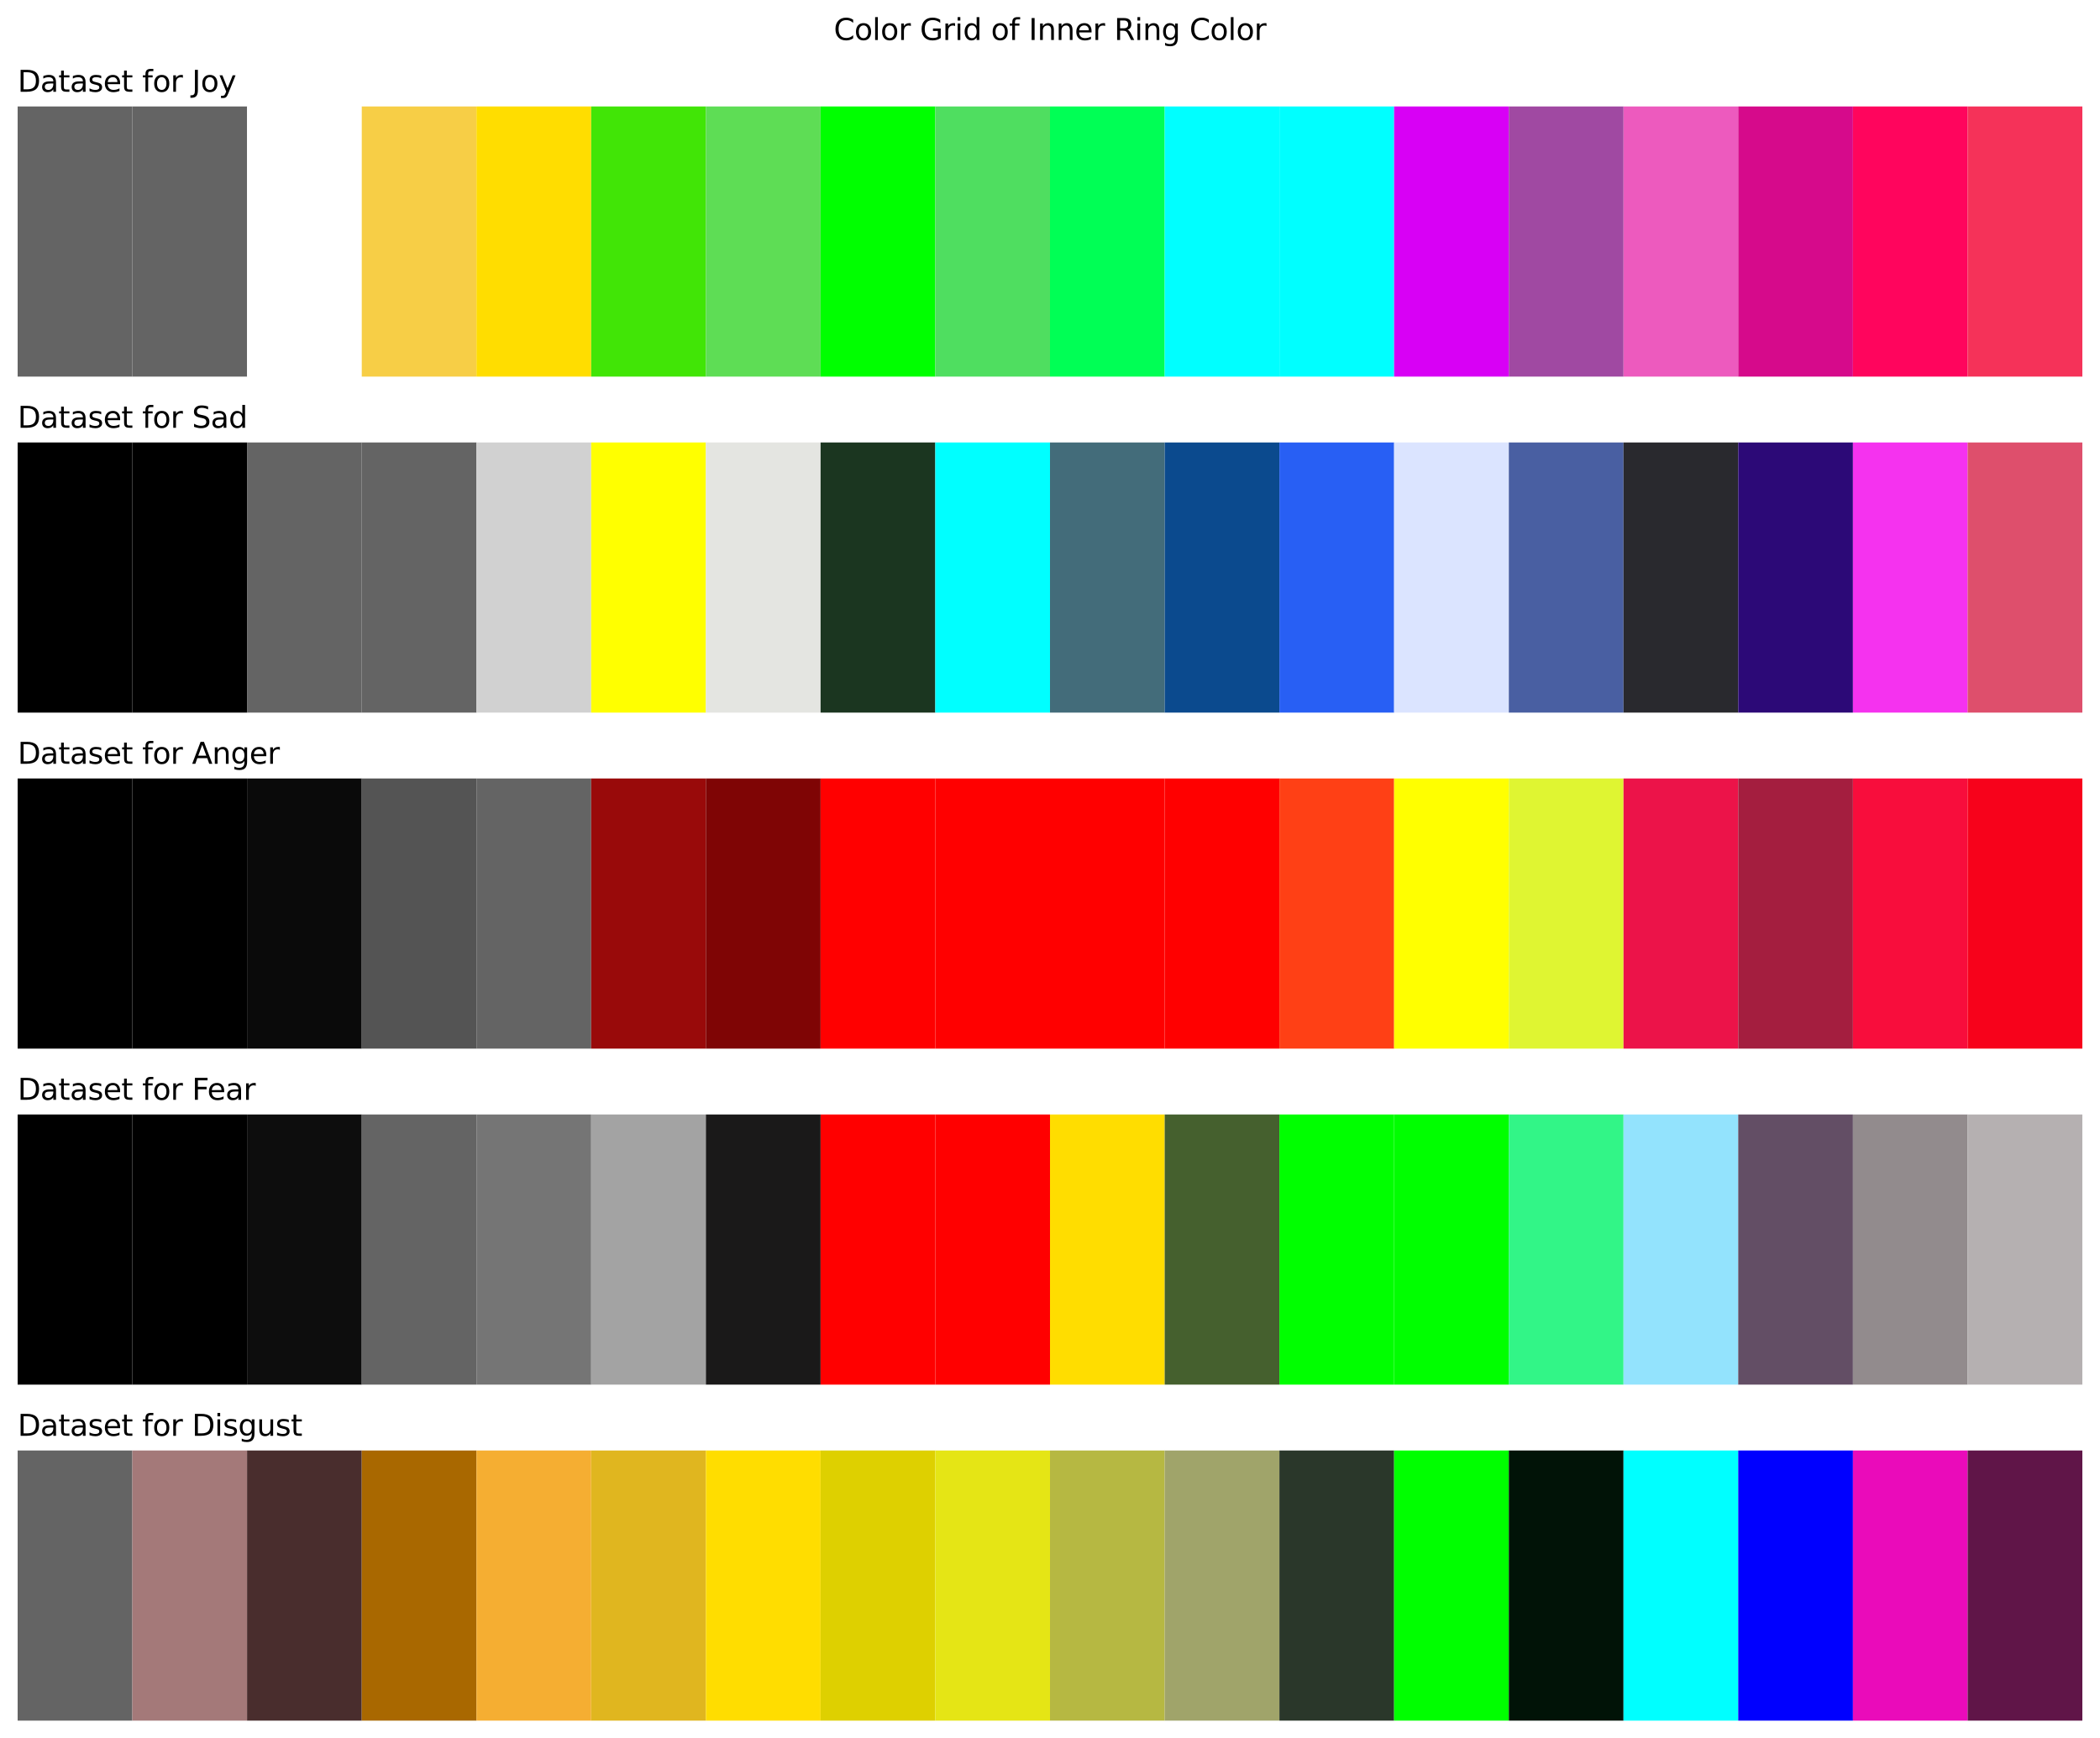 <?xml version="1.0" encoding="utf-8" standalone="no"?>
<!DOCTYPE svg PUBLIC "-//W3C//DTD SVG 1.1//EN"
  "http://www.w3.org/Graphics/SVG/1.1/DTD/svg11.dtd">
<svg xmlns:xlink="http://www.w3.org/1999/xlink" width="856.8pt" height="709.2pt" viewBox="0 0 856.8 709.2" xmlns="http://www.w3.org/2000/svg" version="1.1">
 <defs>
  <style type="text/css">*{stroke-linejoin: round; stroke-linecap: butt}</style>
 </defs>
 <g id="figure_1">
  <g id="patch_1">
   <path d="M 0 709.2 
L 856.8 709.2 
L 856.8 0 
L 0 0 
z
" style="fill: #ffffff"/>
  </g>
  <g id="axes_1">
   <g id="patch_2">
    <path d="M 7.2 153.648 
L 54 153.648 
L 54 43.44 
L 7.2 43.44 
z
" clip-path="url(#pa289edec31)" style="fill: #646464"/>
   </g>
   <g id="patch_3">
    <path d="M 54 153.648 
L 100.8 153.648 
L 100.8 43.44 
L 54 43.44 
z
" clip-path="url(#pa289edec31)" style="fill: #646464"/>
   </g>
   <g id="patch_4">
    <path d="M 100.8 153.648 
L 147.6 153.648 
L 147.6 43.44 
L 100.8 43.44 
z
" clip-path="url(#pa289edec31)" style="fill: #ffffff"/>
   </g>
   <g id="patch_5">
    <path d="M 147.6 153.648 
L 194.4 153.648 
L 194.4 43.44 
L 147.6 43.44 
z
" clip-path="url(#pa289edec31)" style="fill: #f7ce46"/>
   </g>
   <g id="patch_6">
    <path d="M 194.4 153.648 
L 241.2 153.648 
L 241.2 43.44 
L 194.4 43.44 
z
" clip-path="url(#pa289edec31)" style="fill: #ffdd00"/>
   </g>
   <g id="patch_7">
    <path d="M 241.2 153.648 
L 288 153.648 
L 288 43.44 
L 241.2 43.44 
z
" clip-path="url(#pa289edec31)" style="fill: #41e506"/>
   </g>
   <g id="patch_8">
    <path d="M 288 153.648 
L 334.8 153.648 
L 334.8 43.44 
L 288 43.44 
z
" clip-path="url(#pa289edec31)" style="fill: #5edd55"/>
   </g>
   <g id="patch_9">
    <path d="M 334.8 153.648 
L 381.6 153.648 
L 381.6 43.44 
L 334.8 43.44 
z
" clip-path="url(#pa289edec31)" style="fill: #00ff00"/>
   </g>
   <g id="patch_10">
    <path d="M 381.6 153.648 
L 428.4 153.648 
L 428.4 43.44 
L 381.6 43.44 
z
" clip-path="url(#pa289edec31)" style="fill: #4fde60"/>
   </g>
   <g id="patch_11">
    <path d="M 428.4 153.648 
L 475.2 153.648 
L 475.2 43.44 
L 428.4 43.44 
z
" clip-path="url(#pa289edec31)" style="fill: #00ff55"/>
   </g>
   <g id="patch_12">
    <path d="M 475.2 153.648 
L 522 153.648 
L 522 43.44 
L 475.2 43.44 
z
" clip-path="url(#pa289edec31)" style="fill: #00ffff"/>
   </g>
   <g id="patch_13">
    <path d="M 522 153.648 
L 568.8 153.648 
L 568.8 43.44 
L 522 43.44 
z
" clip-path="url(#pa289edec31)" style="fill: #00ffff"/>
   </g>
   <g id="patch_14">
    <path d="M 568.8 153.648 
L 615.6 153.648 
L 615.6 43.44 
L 568.8 43.44 
z
" clip-path="url(#pa289edec31)" style="fill: #d800f5"/>
   </g>
   <g id="patch_15">
    <path d="M 615.6 153.648 
L 662.4 153.648 
L 662.4 43.44 
L 615.6 43.44 
z
" clip-path="url(#pa289edec31)" style="fill: #a049a2"/>
   </g>
   <g id="patch_16">
    <path d="M 662.4 153.648 
L 709.2 153.648 
L 709.2 43.44 
L 662.4 43.44 
z
" clip-path="url(#pa289edec31)" style="fill: #ed5abe"/>
   </g>
   <g id="patch_17">
    <path d="M 709.2 153.648 
L 756 153.648 
L 756 43.44 
L 709.2 43.44 
z
" clip-path="url(#pa289edec31)" style="fill: #d60a8b"/>
   </g>
   <g id="patch_18">
    <path d="M 756 153.648 
L 802.8 153.648 
L 802.8 43.44 
L 756 43.44 
z
" clip-path="url(#pa289edec31)" style="fill: #ff055d"/>
   </g>
   <g id="patch_19">
    <path d="M 802.8 153.648 
L 849.6 153.648 
L 849.6 43.44 
L 802.8 43.44 
z
" clip-path="url(#pa289edec31)" style="fill: #f53259"/>
   </g>
   <g id="text_1">
    <!-- Dataset for Joy -->
    <g transform="translate(7.2 37.44) scale(0.12 -0.12)">
     <defs>
      <path id="DejaVuSans-44" d="M 1259 4147 
L 1259 519 
L 2022 519 
Q 2988 519 3436 956 
Q 3884 1394 3884 2338 
Q 3884 3275 3436 3711 
Q 2988 4147 2022 4147 
L 1259 4147 
z
M 628 4666 
L 1925 4666 
Q 3281 4666 3915 4102 
Q 4550 3538 4550 2338 
Q 4550 1131 3912 565 
Q 3275 0 1925 0 
L 628 0 
L 628 4666 
z
" transform="scale(0.016)"/>
      <path id="DejaVuSans-61" d="M 2194 1759 
Q 1497 1759 1228 1600 
Q 959 1441 959 1056 
Q 959 750 1161 570 
Q 1363 391 1709 391 
Q 2188 391 2477 730 
Q 2766 1069 2766 1631 
L 2766 1759 
L 2194 1759 
z
M 3341 1997 
L 3341 0 
L 2766 0 
L 2766 531 
Q 2569 213 2275 61 
Q 1981 -91 1556 -91 
Q 1019 -91 701 211 
Q 384 513 384 1019 
Q 384 1609 779 1909 
Q 1175 2209 1959 2209 
L 2766 2209 
L 2766 2266 
Q 2766 2663 2505 2880 
Q 2244 3097 1772 3097 
Q 1472 3097 1187 3025 
Q 903 2953 641 2809 
L 641 3341 
Q 956 3463 1253 3523 
Q 1550 3584 1831 3584 
Q 2591 3584 2966 3190 
Q 3341 2797 3341 1997 
z
" transform="scale(0.016)"/>
      <path id="DejaVuSans-74" d="M 1172 4494 
L 1172 3500 
L 2356 3500 
L 2356 3053 
L 1172 3053 
L 1172 1153 
Q 1172 725 1289 603 
Q 1406 481 1766 481 
L 2356 481 
L 2356 0 
L 1766 0 
Q 1100 0 847 248 
Q 594 497 594 1153 
L 594 3053 
L 172 3053 
L 172 3500 
L 594 3500 
L 594 4494 
L 1172 4494 
z
" transform="scale(0.016)"/>
      <path id="DejaVuSans-73" d="M 2834 3397 
L 2834 2853 
Q 2591 2978 2328 3040 
Q 2066 3103 1784 3103 
Q 1356 3103 1142 2972 
Q 928 2841 928 2578 
Q 928 2378 1081 2264 
Q 1234 2150 1697 2047 
L 1894 2003 
Q 2506 1872 2764 1633 
Q 3022 1394 3022 966 
Q 3022 478 2636 193 
Q 2250 -91 1575 -91 
Q 1294 -91 989 -36 
Q 684 19 347 128 
L 347 722 
Q 666 556 975 473 
Q 1284 391 1588 391 
Q 1994 391 2212 530 
Q 2431 669 2431 922 
Q 2431 1156 2273 1281 
Q 2116 1406 1581 1522 
L 1381 1569 
Q 847 1681 609 1914 
Q 372 2147 372 2553 
Q 372 3047 722 3315 
Q 1072 3584 1716 3584 
Q 2034 3584 2315 3537 
Q 2597 3491 2834 3397 
z
" transform="scale(0.016)"/>
      <path id="DejaVuSans-65" d="M 3597 1894 
L 3597 1613 
L 953 1613 
Q 991 1019 1311 708 
Q 1631 397 2203 397 
Q 2534 397 2845 478 
Q 3156 559 3463 722 
L 3463 178 
Q 3153 47 2828 -22 
Q 2503 -91 2169 -91 
Q 1331 -91 842 396 
Q 353 884 353 1716 
Q 353 2575 817 3079 
Q 1281 3584 2069 3584 
Q 2775 3584 3186 3129 
Q 3597 2675 3597 1894 
z
M 3022 2063 
Q 3016 2534 2758 2815 
Q 2500 3097 2075 3097 
Q 1594 3097 1305 2825 
Q 1016 2553 972 2059 
L 3022 2063 
z
" transform="scale(0.016)"/>
      <path id="DejaVuSans-20" transform="scale(0.016)"/>
      <path id="DejaVuSans-66" d="M 2375 4863 
L 2375 4384 
L 1825 4384 
Q 1516 4384 1395 4259 
Q 1275 4134 1275 3809 
L 1275 3500 
L 2222 3500 
L 2222 3053 
L 1275 3053 
L 1275 0 
L 697 0 
L 697 3053 
L 147 3053 
L 147 3500 
L 697 3500 
L 697 3744 
Q 697 4328 969 4595 
Q 1241 4863 1831 4863 
L 2375 4863 
z
" transform="scale(0.016)"/>
      <path id="DejaVuSans-6f" d="M 1959 3097 
Q 1497 3097 1228 2736 
Q 959 2375 959 1747 
Q 959 1119 1226 758 
Q 1494 397 1959 397 
Q 2419 397 2687 759 
Q 2956 1122 2956 1747 
Q 2956 2369 2687 2733 
Q 2419 3097 1959 3097 
z
M 1959 3584 
Q 2709 3584 3137 3096 
Q 3566 2609 3566 1747 
Q 3566 888 3137 398 
Q 2709 -91 1959 -91 
Q 1206 -91 779 398 
Q 353 888 353 1747 
Q 353 2609 779 3096 
Q 1206 3584 1959 3584 
z
" transform="scale(0.016)"/>
      <path id="DejaVuSans-72" d="M 2631 2963 
Q 2534 3019 2420 3045 
Q 2306 3072 2169 3072 
Q 1681 3072 1420 2755 
Q 1159 2438 1159 1844 
L 1159 0 
L 581 0 
L 581 3500 
L 1159 3500 
L 1159 2956 
Q 1341 3275 1631 3429 
Q 1922 3584 2338 3584 
Q 2397 3584 2469 3576 
Q 2541 3569 2628 3553 
L 2631 2963 
z
" transform="scale(0.016)"/>
      <path id="DejaVuSans-4a" d="M 628 4666 
L 1259 4666 
L 1259 325 
Q 1259 -519 939 -900 
Q 619 -1281 -91 -1281 
L -331 -1281 
L -331 -750 
L -134 -750 
Q 284 -750 456 -515 
Q 628 -281 628 325 
L 628 4666 
z
" transform="scale(0.016)"/>
      <path id="DejaVuSans-79" d="M 2059 -325 
Q 1816 -950 1584 -1140 
Q 1353 -1331 966 -1331 
L 506 -1331 
L 506 -850 
L 844 -850 
Q 1081 -850 1212 -737 
Q 1344 -625 1503 -206 
L 1606 56 
L 191 3500 
L 800 3500 
L 1894 763 
L 2988 3500 
L 3597 3500 
L 2059 -325 
z
" transform="scale(0.016)"/>
     </defs>
     <use xlink:href="#DejaVuSans-44"/>
     <use xlink:href="#DejaVuSans-61" transform="translate(77.002 0)"/>
     <use xlink:href="#DejaVuSans-74" transform="translate(138.281 0)"/>
     <use xlink:href="#DejaVuSans-61" transform="translate(177.49 0)"/>
     <use xlink:href="#DejaVuSans-73" transform="translate(238.77 0)"/>
     <use xlink:href="#DejaVuSans-65" transform="translate(290.869 0)"/>
     <use xlink:href="#DejaVuSans-74" transform="translate(352.393 0)"/>
     <use xlink:href="#DejaVuSans-20" transform="translate(391.602 0)"/>
     <use xlink:href="#DejaVuSans-66" transform="translate(423.389 0)"/>
     <use xlink:href="#DejaVuSans-6f" transform="translate(458.594 0)"/>
     <use xlink:href="#DejaVuSans-72" transform="translate(519.775 0)"/>
     <use xlink:href="#DejaVuSans-20" transform="translate(560.889 0)"/>
     <use xlink:href="#DejaVuSans-4a" transform="translate(592.676 0)"/>
     <use xlink:href="#DejaVuSans-6f" transform="translate(622.168 0)"/>
     <use xlink:href="#DejaVuSans-79" transform="translate(683.35 0)"/>
    </g>
   </g>
  </g>
  <g id="axes_2">
   <g id="patch_20">
    <path d="M 7.2 290.736 
L 54 290.736 
L 54 180.528 
L 7.2 180.528 
z
" clip-path="url(#p02964974f0)"/>
   </g>
   <g id="patch_21">
    <path d="M 54 290.736 
L 100.8 290.736 
L 100.8 180.528 
L 54 180.528 
z
" clip-path="url(#p02964974f0)"/>
   </g>
   <g id="patch_22">
    <path d="M 100.8 290.736 
L 147.6 290.736 
L 147.6 180.528 
L 100.8 180.528 
z
" clip-path="url(#p02964974f0)" style="fill: #646464"/>
   </g>
   <g id="patch_23">
    <path d="M 147.6 290.736 
L 194.4 290.736 
L 194.4 180.528 
L 147.6 180.528 
z
" clip-path="url(#p02964974f0)" style="fill: #646464"/>
   </g>
   <g id="patch_24">
    <path d="M 194.4 290.736 
L 241.2 290.736 
L 241.2 180.528 
L 194.4 180.528 
z
" clip-path="url(#p02964974f0)" style="fill: #d1d1d1"/>
   </g>
   <g id="patch_25">
    <path d="M 241.2 290.736 
L 288 290.736 
L 288 180.528 
L 241.2 180.528 
z
" clip-path="url(#p02964974f0)" style="fill: #ffff00"/>
   </g>
   <g id="patch_26">
    <path d="M 288 290.736 
L 334.8 290.736 
L 334.8 180.528 
L 288 180.528 
z
" clip-path="url(#p02964974f0)" style="fill: #e4e5e1"/>
   </g>
   <g id="patch_27">
    <path d="M 334.8 290.736 
L 381.6 290.736 
L 381.6 180.528 
L 334.8 180.528 
z
" clip-path="url(#p02964974f0)" style="fill: #1b3620"/>
   </g>
   <g id="patch_28">
    <path d="M 381.6 290.736 
L 428.4 290.736 
L 428.4 180.528 
L 381.6 180.528 
z
" clip-path="url(#p02964974f0)" style="fill: #00ffff"/>
   </g>
   <g id="patch_29">
    <path d="M 428.4 290.736 
L 475.2 290.736 
L 475.2 180.528 
L 428.4 180.528 
z
" clip-path="url(#p02964974f0)" style="fill: #436c7a"/>
   </g>
   <g id="patch_30">
    <path d="M 475.2 290.736 
L 522 290.736 
L 522 180.528 
L 475.2 180.528 
z
" clip-path="url(#p02964974f0)" style="fill: #0b4a8e"/>
   </g>
   <g id="patch_31">
    <path d="M 522 290.736 
L 568.8 290.736 
L 568.8 180.528 
L 522 180.528 
z
" clip-path="url(#p02964974f0)" style="fill: #285ff4"/>
   </g>
   <g id="patch_32">
    <path d="M 568.8 290.736 
L 615.6 290.736 
L 615.6 180.528 
L 568.8 180.528 
z
" clip-path="url(#p02964974f0)" style="fill: #dbe4ff"/>
   </g>
   <g id="patch_33">
    <path d="M 615.6 290.736 
L 662.4 290.736 
L 662.4 180.528 
L 615.6 180.528 
z
" clip-path="url(#p02964974f0)" style="fill: #495fa2"/>
   </g>
   <g id="patch_34">
    <path d="M 662.4 290.736 
L 709.2 290.736 
L 709.2 180.528 
L 662.4 180.528 
z
" clip-path="url(#p02964974f0)" style="fill: #29292e"/>
   </g>
   <g id="patch_35">
    <path d="M 709.2 290.736 
L 756 290.736 
L 756 180.528 
L 709.2 180.528 
z
" clip-path="url(#p02964974f0)" style="fill: #2c0977"/>
   </g>
   <g id="patch_36">
    <path d="M 756 290.736 
L 802.8 290.736 
L 802.8 180.528 
L 756 180.528 
z
" clip-path="url(#p02964974f0)" style="fill: #f532ef"/>
   </g>
   <g id="patch_37">
    <path d="M 802.8 290.736 
L 849.6 290.736 
L 849.6 180.528 
L 802.8 180.528 
z
" clip-path="url(#p02964974f0)" style="fill: #de4f6c"/>
   </g>
   <g id="text_2">
    <!-- Dataset for Sad -->
    <g transform="translate(7.2 174.528) scale(0.12 -0.12)">
     <defs>
      <path id="DejaVuSans-53" d="M 3425 4513 
L 3425 3897 
Q 3066 4069 2747 4153 
Q 2428 4238 2131 4238 
Q 1616 4238 1336 4038 
Q 1056 3838 1056 3469 
Q 1056 3159 1242 3001 
Q 1428 2844 1947 2747 
L 2328 2669 
Q 3034 2534 3370 2195 
Q 3706 1856 3706 1288 
Q 3706 609 3251 259 
Q 2797 -91 1919 -91 
Q 1588 -91 1214 -16 
Q 841 59 441 206 
L 441 856 
Q 825 641 1194 531 
Q 1563 422 1919 422 
Q 2459 422 2753 634 
Q 3047 847 3047 1241 
Q 3047 1584 2836 1778 
Q 2625 1972 2144 2069 
L 1759 2144 
Q 1053 2284 737 2584 
Q 422 2884 422 3419 
Q 422 4038 858 4394 
Q 1294 4750 2059 4750 
Q 2388 4750 2728 4690 
Q 3069 4631 3425 4513 
z
" transform="scale(0.016)"/>
      <path id="DejaVuSans-64" d="M 2906 2969 
L 2906 4863 
L 3481 4863 
L 3481 0 
L 2906 0 
L 2906 525 
Q 2725 213 2448 61 
Q 2172 -91 1784 -91 
Q 1150 -91 751 415 
Q 353 922 353 1747 
Q 353 2572 751 3078 
Q 1150 3584 1784 3584 
Q 2172 3584 2448 3432 
Q 2725 3281 2906 2969 
z
M 947 1747 
Q 947 1113 1208 752 
Q 1469 391 1925 391 
Q 2381 391 2643 752 
Q 2906 1113 2906 1747 
Q 2906 2381 2643 2742 
Q 2381 3103 1925 3103 
Q 1469 3103 1208 2742 
Q 947 2381 947 1747 
z
" transform="scale(0.016)"/>
     </defs>
     <use xlink:href="#DejaVuSans-44"/>
     <use xlink:href="#DejaVuSans-61" transform="translate(77.002 0)"/>
     <use xlink:href="#DejaVuSans-74" transform="translate(138.281 0)"/>
     <use xlink:href="#DejaVuSans-61" transform="translate(177.49 0)"/>
     <use xlink:href="#DejaVuSans-73" transform="translate(238.77 0)"/>
     <use xlink:href="#DejaVuSans-65" transform="translate(290.869 0)"/>
     <use xlink:href="#DejaVuSans-74" transform="translate(352.393 0)"/>
     <use xlink:href="#DejaVuSans-20" transform="translate(391.602 0)"/>
     <use xlink:href="#DejaVuSans-66" transform="translate(423.389 0)"/>
     <use xlink:href="#DejaVuSans-6f" transform="translate(458.594 0)"/>
     <use xlink:href="#DejaVuSans-72" transform="translate(519.775 0)"/>
     <use xlink:href="#DejaVuSans-20" transform="translate(560.889 0)"/>
     <use xlink:href="#DejaVuSans-53" transform="translate(592.676 0)"/>
     <use xlink:href="#DejaVuSans-61" transform="translate(656.152 0)"/>
     <use xlink:href="#DejaVuSans-64" transform="translate(717.432 0)"/>
    </g>
   </g>
  </g>
  <g id="axes_3">
   <g id="patch_38">
    <path d="M 7.2 427.824 
L 54 427.824 
L 54 317.616 
L 7.2 317.616 
z
" clip-path="url(#pc6e5b52962)"/>
   </g>
   <g id="patch_39">
    <path d="M 54 427.824 
L 100.8 427.824 
L 100.8 317.616 
L 54 317.616 
z
" clip-path="url(#pc6e5b52962)"/>
   </g>
   <g id="patch_40">
    <path d="M 100.8 427.824 
L 147.6 427.824 
L 147.6 317.616 
L 100.8 317.616 
z
" clip-path="url(#pc6e5b52962)" style="fill: #0a0a0a"/>
   </g>
   <g id="patch_41">
    <path d="M 147.6 427.824 
L 194.4 427.824 
L 194.4 317.616 
L 147.6 317.616 
z
" clip-path="url(#pc6e5b52962)" style="fill: #545454"/>
   </g>
   <g id="patch_42">
    <path d="M 194.4 427.824 
L 241.2 427.824 
L 241.2 317.616 
L 194.4 317.616 
z
" clip-path="url(#pc6e5b52962)" style="fill: #646464"/>
   </g>
   <g id="patch_43">
    <path d="M 241.2 427.824 
L 288 427.824 
L 288 317.616 
L 241.2 317.616 
z
" clip-path="url(#pc6e5b52962)" style="fill: #990a0a"/>
   </g>
   <g id="patch_44">
    <path d="M 288 427.824 
L 334.8 427.824 
L 334.8 317.616 
L 288 317.616 
z
" clip-path="url(#pc6e5b52962)" style="fill: #7f0505"/>
   </g>
   <g id="patch_45">
    <path d="M 334.8 427.824 
L 381.6 427.824 
L 381.6 317.616 
L 334.8 317.616 
z
" clip-path="url(#pc6e5b52962)" style="fill: #ff0000"/>
   </g>
   <g id="patch_46">
    <path d="M 381.6 427.824 
L 428.4 427.824 
L 428.4 317.616 
L 381.6 317.616 
z
" clip-path="url(#pc6e5b52962)" style="fill: #ff0000"/>
   </g>
   <g id="patch_47">
    <path d="M 428.4 427.824 
L 475.2 427.824 
L 475.2 317.616 
L 428.4 317.616 
z
" clip-path="url(#pc6e5b52962)" style="fill: #ff0000"/>
   </g>
   <g id="patch_48">
    <path d="M 475.2 427.824 
L 522 427.824 
L 522 317.616 
L 475.2 317.616 
z
" clip-path="url(#pc6e5b52962)" style="fill: #ff0000"/>
   </g>
   <g id="patch_49">
    <path d="M 522 427.824 
L 568.8 427.824 
L 568.8 317.616 
L 522 317.616 
z
" clip-path="url(#pc6e5b52962)" style="fill: #ff4015"/>
   </g>
   <g id="patch_50">
    <path d="M 568.8 427.824 
L 615.6 427.824 
L 615.6 317.616 
L 568.8 317.616 
z
" clip-path="url(#pc6e5b52962)" style="fill: #ffff00"/>
   </g>
   <g id="patch_51">
    <path d="M 615.6 427.824 
L 662.4 427.824 
L 662.4 317.616 
L 615.6 317.616 
z
" clip-path="url(#pc6e5b52962)" style="fill: #dff532"/>
   </g>
   <g id="patch_52">
    <path d="M 662.4 427.824 
L 709.2 427.824 
L 709.2 317.616 
L 662.4 317.616 
z
" clip-path="url(#pc6e5b52962)" style="fill: #ec1349"/>
   </g>
   <g id="patch_53">
    <path d="M 709.2 427.824 
L 756 427.824 
L 756 317.616 
L 709.2 317.616 
z
" clip-path="url(#pc6e5b52962)" style="fill: #a41e3f"/>
   </g>
   <g id="patch_54">
    <path d="M 756 427.824 
L 802.8 427.824 
L 802.8 317.616 
L 756 317.616 
z
" clip-path="url(#pc6e5b52962)" style="fill: #f80d3c"/>
   </g>
   <g id="patch_55">
    <path d="M 802.8 427.824 
L 849.6 427.824 
L 849.6 317.616 
L 802.8 317.616 
z
" clip-path="url(#pc6e5b52962)" style="fill: #f7021b"/>
   </g>
   <g id="text_3">
    <!-- Dataset for Anger -->
    <g transform="translate(7.2 311.616) scale(0.12 -0.12)">
     <defs>
      <path id="DejaVuSans-41" d="M 2188 4044 
L 1331 1722 
L 3047 1722 
L 2188 4044 
z
M 1831 4666 
L 2547 4666 
L 4325 0 
L 3669 0 
L 3244 1197 
L 1141 1197 
L 716 0 
L 50 0 
L 1831 4666 
z
" transform="scale(0.016)"/>
      <path id="DejaVuSans-6e" d="M 3513 2113 
L 3513 0 
L 2938 0 
L 2938 2094 
Q 2938 2591 2744 2837 
Q 2550 3084 2163 3084 
Q 1697 3084 1428 2787 
Q 1159 2491 1159 1978 
L 1159 0 
L 581 0 
L 581 3500 
L 1159 3500 
L 1159 2956 
Q 1366 3272 1645 3428 
Q 1925 3584 2291 3584 
Q 2894 3584 3203 3211 
Q 3513 2838 3513 2113 
z
" transform="scale(0.016)"/>
      <path id="DejaVuSans-67" d="M 2906 1791 
Q 2906 2416 2648 2759 
Q 2391 3103 1925 3103 
Q 1463 3103 1205 2759 
Q 947 2416 947 1791 
Q 947 1169 1205 825 
Q 1463 481 1925 481 
Q 2391 481 2648 825 
Q 2906 1169 2906 1791 
z
M 3481 434 
Q 3481 -459 3084 -895 
Q 2688 -1331 1869 -1331 
Q 1566 -1331 1297 -1286 
Q 1028 -1241 775 -1147 
L 775 -588 
Q 1028 -725 1275 -790 
Q 1522 -856 1778 -856 
Q 2344 -856 2625 -561 
Q 2906 -266 2906 331 
L 2906 616 
Q 2728 306 2450 153 
Q 2172 0 1784 0 
Q 1141 0 747 490 
Q 353 981 353 1791 
Q 353 2603 747 3093 
Q 1141 3584 1784 3584 
Q 2172 3584 2450 3431 
Q 2728 3278 2906 2969 
L 2906 3500 
L 3481 3500 
L 3481 434 
z
" transform="scale(0.016)"/>
     </defs>
     <use xlink:href="#DejaVuSans-44"/>
     <use xlink:href="#DejaVuSans-61" transform="translate(77.002 0)"/>
     <use xlink:href="#DejaVuSans-74" transform="translate(138.281 0)"/>
     <use xlink:href="#DejaVuSans-61" transform="translate(177.49 0)"/>
     <use xlink:href="#DejaVuSans-73" transform="translate(238.77 0)"/>
     <use xlink:href="#DejaVuSans-65" transform="translate(290.869 0)"/>
     <use xlink:href="#DejaVuSans-74" transform="translate(352.393 0)"/>
     <use xlink:href="#DejaVuSans-20" transform="translate(391.602 0)"/>
     <use xlink:href="#DejaVuSans-66" transform="translate(423.389 0)"/>
     <use xlink:href="#DejaVuSans-6f" transform="translate(458.594 0)"/>
     <use xlink:href="#DejaVuSans-72" transform="translate(519.775 0)"/>
     <use xlink:href="#DejaVuSans-20" transform="translate(560.889 0)"/>
     <use xlink:href="#DejaVuSans-41" transform="translate(592.676 0)"/>
     <use xlink:href="#DejaVuSans-6e" transform="translate(661.084 0)"/>
     <use xlink:href="#DejaVuSans-67" transform="translate(724.463 0)"/>
     <use xlink:href="#DejaVuSans-65" transform="translate(787.939 0)"/>
     <use xlink:href="#DejaVuSans-72" transform="translate(849.463 0)"/>
    </g>
   </g>
  </g>
  <g id="axes_4">
   <g id="patch_56">
    <path d="M 7.2 564.912 
L 54 564.912 
L 54 454.704 
L 7.2 454.704 
z
" clip-path="url(#p68c6230430)"/>
   </g>
   <g id="patch_57">
    <path d="M 54 564.912 
L 100.8 564.912 
L 100.8 454.704 
L 54 454.704 
z
" clip-path="url(#p68c6230430)"/>
   </g>
   <g id="patch_58">
    <path d="M 100.8 564.912 
L 147.6 564.912 
L 147.6 454.704 
L 100.8 454.704 
z
" clip-path="url(#p68c6230430)" style="fill: #0d0d0d"/>
   </g>
   <g id="patch_59">
    <path d="M 147.6 564.912 
L 194.4 564.912 
L 194.4 454.704 
L 147.6 454.704 
z
" clip-path="url(#p68c6230430)" style="fill: #646464"/>
   </g>
   <g id="patch_60">
    <path d="M 194.4 564.912 
L 241.2 564.912 
L 241.2 454.704 
L 194.4 454.704 
z
" clip-path="url(#p68c6230430)" style="fill: #757575"/>
   </g>
   <g id="patch_61">
    <path d="M 241.2 564.912 
L 288 564.912 
L 288 454.704 
L 241.2 454.704 
z
" clip-path="url(#p68c6230430)" style="fill: #a3a3a3"/>
   </g>
   <g id="patch_62">
    <path d="M 288 564.912 
L 334.8 564.912 
L 334.8 454.704 
L 288 454.704 
z
" clip-path="url(#p68c6230430)" style="fill: #1a1919"/>
   </g>
   <g id="patch_63">
    <path d="M 334.8 564.912 
L 381.6 564.912 
L 381.6 454.704 
L 334.8 454.704 
z
" clip-path="url(#p68c6230430)" style="fill: #ff0000"/>
   </g>
   <g id="patch_64">
    <path d="M 381.6 564.912 
L 428.4 564.912 
L 428.4 454.704 
L 381.6 454.704 
z
" clip-path="url(#p68c6230430)" style="fill: #ff0000"/>
   </g>
   <g id="patch_65">
    <path d="M 428.4 564.912 
L 475.2 564.912 
L 475.2 454.704 
L 428.4 454.704 
z
" clip-path="url(#p68c6230430)" style="fill: #ffdd00"/>
   </g>
   <g id="patch_66">
    <path d="M 475.2 564.912 
L 522 564.912 
L 522 454.704 
L 475.2 454.704 
z
" clip-path="url(#p68c6230430)" style="fill: #45602e"/>
   </g>
   <g id="patch_67">
    <path d="M 522 564.912 
L 568.8 564.912 
L 568.8 454.704 
L 522 454.704 
z
" clip-path="url(#p68c6230430)" style="fill: #00ff00"/>
   </g>
   <g id="patch_68">
    <path d="M 568.8 564.912 
L 615.6 564.912 
L 615.6 454.704 
L 568.8 454.704 
z
" clip-path="url(#p68c6230430)" style="fill: #00ff00"/>
   </g>
   <g id="patch_69">
    <path d="M 615.6 564.912 
L 662.4 564.912 
L 662.4 454.704 
L 615.6 454.704 
z
" clip-path="url(#p68c6230430)" style="fill: #32f587"/>
   </g>
   <g id="patch_70">
    <path d="M 662.4 564.912 
L 709.2 564.912 
L 709.2 454.704 
L 662.4 454.704 
z
" clip-path="url(#p68c6230430)" style="fill: #93e3fd"/>
   </g>
   <g id="patch_71">
    <path d="M 709.2 564.912 
L 756 564.912 
L 756 454.704 
L 709.2 454.704 
z
" clip-path="url(#p68c6230430)" style="fill: #634e65"/>
   </g>
   <g id="patch_72">
    <path d="M 756 564.912 
L 802.8 564.912 
L 802.8 454.704 
L 756 454.704 
z
" clip-path="url(#p68c6230430)" style="fill: #928b8d"/>
   </g>
   <g id="patch_73">
    <path d="M 802.8 564.912 
L 849.6 564.912 
L 849.6 454.704 
L 802.8 454.704 
z
" clip-path="url(#p68c6230430)" style="fill: #b5b0b1"/>
   </g>
   <g id="text_4">
    <!-- Dataset for Fear -->
    <g transform="translate(7.2 448.704) scale(0.12 -0.12)">
     <defs>
      <path id="DejaVuSans-46" d="M 628 4666 
L 3309 4666 
L 3309 4134 
L 1259 4134 
L 1259 2759 
L 3109 2759 
L 3109 2228 
L 1259 2228 
L 1259 0 
L 628 0 
L 628 4666 
z
" transform="scale(0.016)"/>
     </defs>
     <use xlink:href="#DejaVuSans-44"/>
     <use xlink:href="#DejaVuSans-61" transform="translate(77.002 0)"/>
     <use xlink:href="#DejaVuSans-74" transform="translate(138.281 0)"/>
     <use xlink:href="#DejaVuSans-61" transform="translate(177.49 0)"/>
     <use xlink:href="#DejaVuSans-73" transform="translate(238.77 0)"/>
     <use xlink:href="#DejaVuSans-65" transform="translate(290.869 0)"/>
     <use xlink:href="#DejaVuSans-74" transform="translate(352.393 0)"/>
     <use xlink:href="#DejaVuSans-20" transform="translate(391.602 0)"/>
     <use xlink:href="#DejaVuSans-66" transform="translate(423.389 0)"/>
     <use xlink:href="#DejaVuSans-6f" transform="translate(458.594 0)"/>
     <use xlink:href="#DejaVuSans-72" transform="translate(519.775 0)"/>
     <use xlink:href="#DejaVuSans-20" transform="translate(560.889 0)"/>
     <use xlink:href="#DejaVuSans-46" transform="translate(592.676 0)"/>
     <use xlink:href="#DejaVuSans-65" transform="translate(644.695 0)"/>
     <use xlink:href="#DejaVuSans-61" transform="translate(706.219 0)"/>
     <use xlink:href="#DejaVuSans-72" transform="translate(767.498 0)"/>
    </g>
   </g>
  </g>
  <g id="axes_5">
   <g id="patch_74">
    <path d="M 7.2 702 
L 54 702 
L 54 591.792 
L 7.2 591.792 
z
" clip-path="url(#pf0cbde5e8a)" style="fill: #646464"/>
   </g>
   <g id="patch_75">
    <path d="M 54 702 
L 100.8 702 
L 100.8 591.792 
L 54 591.792 
z
" clip-path="url(#pf0cbde5e8a)" style="fill: #a47979"/>
   </g>
   <g id="patch_76">
    <path d="M 100.8 702 
L 147.6 702 
L 147.6 591.792 
L 100.8 591.792 
z
" clip-path="url(#pf0cbde5e8a)" style="fill: #492d2d"/>
   </g>
   <g id="patch_77">
    <path d="M 147.6 702 
L 194.4 702 
L 194.4 591.792 
L 147.6 591.792 
z
" clip-path="url(#pf0cbde5e8a)" style="fill: #a96800"/>
   </g>
   <g id="patch_78">
    <path d="M 194.4 702 
L 241.2 702 
L 241.2 591.792 
L 194.4 591.792 
z
" clip-path="url(#pf0cbde5e8a)" style="fill: #f5ae32"/>
   </g>
   <g id="patch_79">
    <path d="M 241.2 702 
L 288 702 
L 288 591.792 
L 241.2 591.792 
z
" clip-path="url(#pf0cbde5e8a)" style="fill: #e0b61f"/>
   </g>
   <g id="patch_80">
    <path d="M 288 702 
L 334.8 702 
L 334.8 591.792 
L 288 591.792 
z
" clip-path="url(#pf0cbde5e8a)" style="fill: #ffdd00"/>
   </g>
   <g id="patch_81">
    <path d="M 334.8 702 
L 381.6 702 
L 381.6 591.792 
L 334.8 591.792 
z
" clip-path="url(#pf0cbde5e8a)" style="fill: #ded000"/>
   </g>
   <g id="patch_82">
    <path d="M 381.6 702 
L 428.4 702 
L 428.4 591.792 
L 381.6 591.792 
z
" clip-path="url(#pf0cbde5e8a)" style="fill: #e5e515"/>
   </g>
   <g id="patch_83">
    <path d="M 428.4 702 
L 475.2 702 
L 475.2 591.792 
L 428.4 591.792 
z
" clip-path="url(#pf0cbde5e8a)" style="fill: #b6b842"/>
   </g>
   <g id="patch_84">
    <path d="M 475.2 702 
L 522 702 
L 522 591.792 
L 475.2 591.792 
z
" clip-path="url(#pf0cbde5e8a)" style="fill: #a0a46a"/>
   </g>
   <g id="patch_85">
    <path d="M 522 702 
L 568.8 702 
L 568.8 591.792 
L 522 591.792 
z
" clip-path="url(#pf0cbde5e8a)" style="fill: #2a372a"/>
   </g>
   <g id="patch_86">
    <path d="M 568.8 702 
L 615.6 702 
L 615.6 591.792 
L 568.8 591.792 
z
" clip-path="url(#pf0cbde5e8a)" style="fill: #00ff00"/>
   </g>
   <g id="patch_87">
    <path d="M 615.6 702 
L 662.4 702 
L 662.4 591.792 
L 615.6 591.792 
z
" clip-path="url(#pf0cbde5e8a)" style="fill: #011307"/>
   </g>
   <g id="patch_88">
    <path d="M 662.4 702 
L 709.2 702 
L 709.2 591.792 
L 662.4 591.792 
z
" clip-path="url(#pf0cbde5e8a)" style="fill: #00ffff"/>
   </g>
   <g id="patch_89">
    <path d="M 709.2 702 
L 756 702 
L 756 591.792 
L 709.2 591.792 
z
" clip-path="url(#pf0cbde5e8a)" style="fill: #0000ff"/>
   </g>
   <g id="patch_90">
    <path d="M 756 702 
L 802.8 702 
L 802.8 591.792 
L 756 591.792 
z
" clip-path="url(#pf0cbde5e8a)" style="fill: #ea0bba"/>
   </g>
   <g id="patch_91">
    <path d="M 802.8 702 
L 849.6 702 
L 849.6 591.792 
L 802.8 591.792 
z
" clip-path="url(#pf0cbde5e8a)" style="fill: #601548"/>
   </g>
   <g id="text_5">
    <!-- Dataset for Disgust -->
    <g transform="translate(7.2 585.792) scale(0.12 -0.12)">
     <defs>
      <path id="DejaVuSans-69" d="M 603 3500 
L 1178 3500 
L 1178 0 
L 603 0 
L 603 3500 
z
M 603 4863 
L 1178 4863 
L 1178 4134 
L 603 4134 
L 603 4863 
z
" transform="scale(0.016)"/>
      <path id="DejaVuSans-75" d="M 544 1381 
L 544 3500 
L 1119 3500 
L 1119 1403 
Q 1119 906 1312 657 
Q 1506 409 1894 409 
Q 2359 409 2629 706 
Q 2900 1003 2900 1516 
L 2900 3500 
L 3475 3500 
L 3475 0 
L 2900 0 
L 2900 538 
Q 2691 219 2414 64 
Q 2138 -91 1772 -91 
Q 1169 -91 856 284 
Q 544 659 544 1381 
z
M 1991 3584 
L 1991 3584 
z
" transform="scale(0.016)"/>
     </defs>
     <use xlink:href="#DejaVuSans-44"/>
     <use xlink:href="#DejaVuSans-61" transform="translate(77.002 0)"/>
     <use xlink:href="#DejaVuSans-74" transform="translate(138.281 0)"/>
     <use xlink:href="#DejaVuSans-61" transform="translate(177.49 0)"/>
     <use xlink:href="#DejaVuSans-73" transform="translate(238.77 0)"/>
     <use xlink:href="#DejaVuSans-65" transform="translate(290.869 0)"/>
     <use xlink:href="#DejaVuSans-74" transform="translate(352.393 0)"/>
     <use xlink:href="#DejaVuSans-20" transform="translate(391.602 0)"/>
     <use xlink:href="#DejaVuSans-66" transform="translate(423.389 0)"/>
     <use xlink:href="#DejaVuSans-6f" transform="translate(458.594 0)"/>
     <use xlink:href="#DejaVuSans-72" transform="translate(519.775 0)"/>
     <use xlink:href="#DejaVuSans-20" transform="translate(560.889 0)"/>
     <use xlink:href="#DejaVuSans-44" transform="translate(592.676 0)"/>
     <use xlink:href="#DejaVuSans-69" transform="translate(669.678 0)"/>
     <use xlink:href="#DejaVuSans-73" transform="translate(697.461 0)"/>
     <use xlink:href="#DejaVuSans-67" transform="translate(749.561 0)"/>
     <use xlink:href="#DejaVuSans-75" transform="translate(813.037 0)"/>
     <use xlink:href="#DejaVuSans-73" transform="translate(876.416 0)"/>
     <use xlink:href="#DejaVuSans-74" transform="translate(928.516 0)"/>
    </g>
   </g>
  </g>
  <g id="text_6">
   <!-- Color Grid of Inner Ring Color -->
   <g transform="translate(340.178 16.318) scale(0.12 -0.12)">
    <defs>
     <path id="DejaVuSans-43" d="M 4122 4306 
L 4122 3641 
Q 3803 3938 3442 4084 
Q 3081 4231 2675 4231 
Q 1875 4231 1450 3742 
Q 1025 3253 1025 2328 
Q 1025 1406 1450 917 
Q 1875 428 2675 428 
Q 3081 428 3442 575 
Q 3803 722 4122 1019 
L 4122 359 
Q 3791 134 3420 21 
Q 3050 -91 2638 -91 
Q 1578 -91 968 557 
Q 359 1206 359 2328 
Q 359 3453 968 4101 
Q 1578 4750 2638 4750 
Q 3056 4750 3426 4639 
Q 3797 4528 4122 4306 
z
" transform="scale(0.016)"/>
     <path id="DejaVuSans-6c" d="M 603 4863 
L 1178 4863 
L 1178 0 
L 603 0 
L 603 4863 
z
" transform="scale(0.016)"/>
     <path id="DejaVuSans-47" d="M 3809 666 
L 3809 1919 
L 2778 1919 
L 2778 2438 
L 4434 2438 
L 4434 434 
Q 4069 175 3628 42 
Q 3188 -91 2688 -91 
Q 1594 -91 976 548 
Q 359 1188 359 2328 
Q 359 3472 976 4111 
Q 1594 4750 2688 4750 
Q 3144 4750 3555 4637 
Q 3966 4525 4313 4306 
L 4313 3634 
Q 3963 3931 3569 4081 
Q 3175 4231 2741 4231 
Q 1884 4231 1454 3753 
Q 1025 3275 1025 2328 
Q 1025 1384 1454 906 
Q 1884 428 2741 428 
Q 3075 428 3337 486 
Q 3600 544 3809 666 
z
" transform="scale(0.016)"/>
     <path id="DejaVuSans-49" d="M 628 4666 
L 1259 4666 
L 1259 0 
L 628 0 
L 628 4666 
z
" transform="scale(0.016)"/>
     <path id="DejaVuSans-52" d="M 2841 2188 
Q 3044 2119 3236 1894 
Q 3428 1669 3622 1275 
L 4263 0 
L 3584 0 
L 2988 1197 
Q 2756 1666 2539 1819 
Q 2322 1972 1947 1972 
L 1259 1972 
L 1259 0 
L 628 0 
L 628 4666 
L 2053 4666 
Q 2853 4666 3247 4331 
Q 3641 3997 3641 3322 
Q 3641 2881 3436 2590 
Q 3231 2300 2841 2188 
z
M 1259 4147 
L 1259 2491 
L 2053 2491 
Q 2509 2491 2742 2702 
Q 2975 2913 2975 3322 
Q 2975 3731 2742 3939 
Q 2509 4147 2053 4147 
L 1259 4147 
z
" transform="scale(0.016)"/>
    </defs>
    <use xlink:href="#DejaVuSans-43"/>
    <use xlink:href="#DejaVuSans-6f" transform="translate(69.824 0)"/>
    <use xlink:href="#DejaVuSans-6c" transform="translate(131.006 0)"/>
    <use xlink:href="#DejaVuSans-6f" transform="translate(158.789 0)"/>
    <use xlink:href="#DejaVuSans-72" transform="translate(219.971 0)"/>
    <use xlink:href="#DejaVuSans-20" transform="translate(261.084 0)"/>
    <use xlink:href="#DejaVuSans-47" transform="translate(292.871 0)"/>
    <use xlink:href="#DejaVuSans-72" transform="translate(370.361 0)"/>
    <use xlink:href="#DejaVuSans-69" transform="translate(411.475 0)"/>
    <use xlink:href="#DejaVuSans-64" transform="translate(439.258 0)"/>
    <use xlink:href="#DejaVuSans-20" transform="translate(502.734 0)"/>
    <use xlink:href="#DejaVuSans-6f" transform="translate(534.521 0)"/>
    <use xlink:href="#DejaVuSans-66" transform="translate(595.703 0)"/>
    <use xlink:href="#DejaVuSans-20" transform="translate(630.908 0)"/>
    <use xlink:href="#DejaVuSans-49" transform="translate(662.695 0)"/>
    <use xlink:href="#DejaVuSans-6e" transform="translate(692.188 0)"/>
    <use xlink:href="#DejaVuSans-6e" transform="translate(755.566 0)"/>
    <use xlink:href="#DejaVuSans-65" transform="translate(818.945 0)"/>
    <use xlink:href="#DejaVuSans-72" transform="translate(880.469 0)"/>
    <use xlink:href="#DejaVuSans-20" transform="translate(921.582 0)"/>
    <use xlink:href="#DejaVuSans-52" transform="translate(953.369 0)"/>
    <use xlink:href="#DejaVuSans-69" transform="translate(1022.852 0)"/>
    <use xlink:href="#DejaVuSans-6e" transform="translate(1050.635 0)"/>
    <use xlink:href="#DejaVuSans-67" transform="translate(1114.014 0)"/>
    <use xlink:href="#DejaVuSans-20" transform="translate(1177.49 0)"/>
    <use xlink:href="#DejaVuSans-43" transform="translate(1209.277 0)"/>
    <use xlink:href="#DejaVuSans-6f" transform="translate(1279.102 0)"/>
    <use xlink:href="#DejaVuSans-6c" transform="translate(1340.283 0)"/>
    <use xlink:href="#DejaVuSans-6f" transform="translate(1368.066 0)"/>
    <use xlink:href="#DejaVuSans-72" transform="translate(1429.248 0)"/>
   </g>
  </g>
 </g>
 <defs>
  <clipPath id="pa289edec31">
   <rect x="7.2" y="43.44" width="842.4" height="110.208"/>
  </clipPath>
  <clipPath id="p02964974f0">
   <rect x="7.2" y="180.528" width="842.4" height="110.208"/>
  </clipPath>
  <clipPath id="pc6e5b52962">
   <rect x="7.2" y="317.616" width="842.4" height="110.208"/>
  </clipPath>
  <clipPath id="p68c6230430">
   <rect x="7.2" y="454.704" width="842.4" height="110.208"/>
  </clipPath>
  <clipPath id="pf0cbde5e8a">
   <rect x="7.2" y="591.792" width="842.4" height="110.208"/>
  </clipPath>
 </defs>
</svg>
